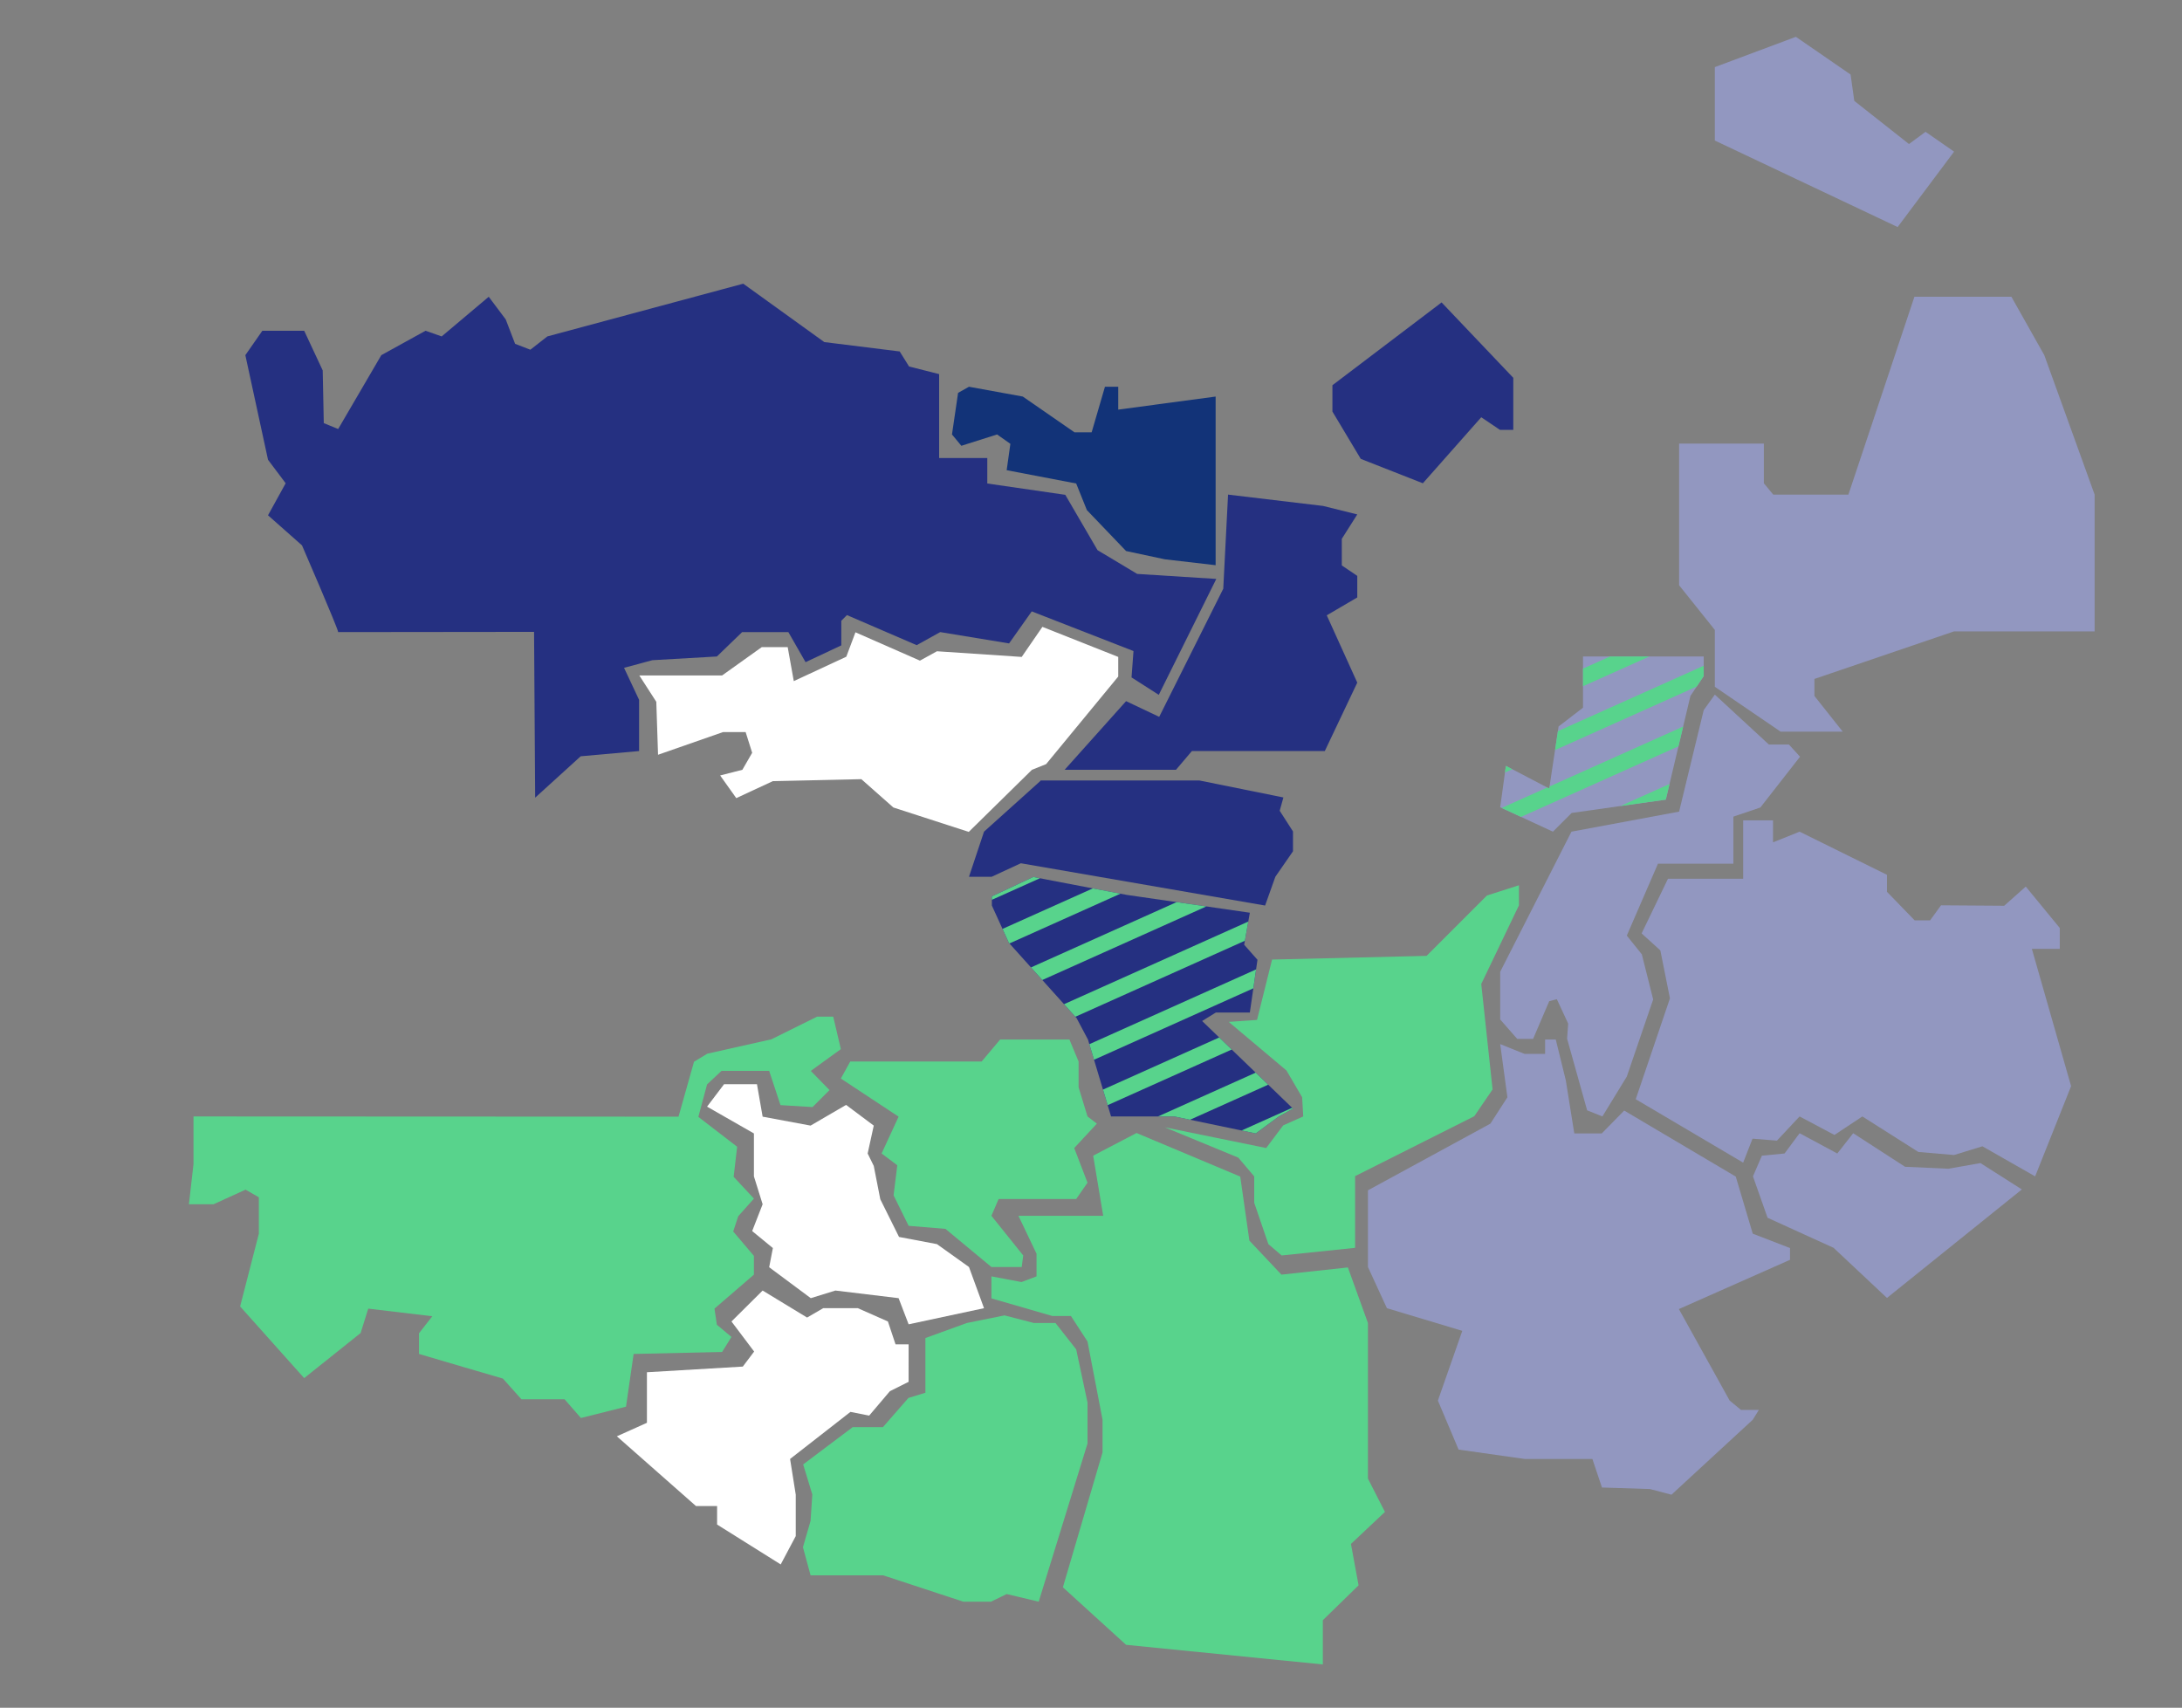 <?xml version="1.0" encoding="utf-8"?>
<!-- Generator: Adobe Illustrator 27.5.0, SVG Export Plug-In . SVG Version: 6.00 Build 0)  -->
<svg version="1.1" id="Ebene_1" xmlns="http://www.w3.org/2000/svg" xmlns:xlink="http://www.w3.org/1999/xlink" x="0px" y="0px"
	 width="1001.4px" height="783.8px" viewBox="0 0 1001.4 783.8" style="enable-background:new 0 0 1001.4 783.8;"
	 xml:space="preserve">
<rect x="0" y="0" width="1001.4" height="783.8" fill="#808080" stroke="none"/>
<style type="text/css">
	.st0{fill:#9297C0;}
	.st1{fill:#FFFFFF;}
	.st2{fill:#58D38C;}
	.st3{fill:#253081;}
	.st4{fill:#123378;}
	.st5{clip-path:url(#stripes3_00000148645864223490421220000010380397626246571666_);}
	.st6{clip-path:url(#stripes3-2_00000127017320520212004380000016997907051212658616_);}
	.st7{clip-path:url(#stripe1_00000095315496996583707990000014609446985533524661_);}
	.st8{clip-path:url(#stripe1-2_00000117642525744213304300000017020046983634023561_);}
	.st9{clip-path:url(#stripe1-3_00000163760620665246614850000007729610808288552084_);}
	.st10{clip-path:url(#stripe1-4_00000018925977630410889260000008543778448174070181_);}
</style>
<path id="Pfad_104" class="st0" d="M824.2,16.9L787,30.8v33.7l83.9,39.7l25.9-34.6l-13.1-9.1l-7.6,5.6L851,46.3l-1.7-12.1
	L824.2,16.9z"/>
<path id="Pfad_105" class="st0" d="M878.6,136.2L848.3,227h-34.5l-4.3-5.2l0-18.2h-38.9v65l16.4,20.5v26.1l30.2,20.6h28.5l-13-16.4
	v-7.8l64-21.8h64.6V227l-23.1-64l-15.1-26.8H878.6z"/>
<path id="Pfad_107" class="st0" d="M787,318.8l-5.1,7.1l-11.3,46.6l-49.4,9.2L688.5,446v21.9l7.8,8.9h7.3l7.4-17.3l3.5-0.9l5.2,11.2
	l-0.5,6.9l9.2,32.9l7,2.8l11.2-18.3l12.1-35.4l-5.2-20.7l-6.9-8.6l14.3-33h34.6v-21.6l12.4-4.2l18.2-23.3l-5.1-5.6h-9.2L787,318.8z"
	/>
<path id="Pfad_108" class="st0" d="M800,376.5h13.7v10.1l12.2-4.9l40.1,19.8v7.8l12.7,13.1h7.1l5-6.9l29,0.2l9.9-8.8l15.6,19v9.6
	h-12.8l18,63L934,539.9l-24.2-13.8l-13,4l-16.4-1.4l-25.7-16.3l-12.8,8.5l-16-8.5l-10.4,11.1l-11.2-0.9l-4.3,11l-49.3-29.1
	l15.7-46.3l-4.4-22l-8.6-7.8l12.1-25.1H800L800,376.5z"/>
<path id="Pfad_109" class="st0" d="M808.6,530.4l-4.1,9.5l6.7,19l30.3,13.8l24.5,23l61.9-49.8l-19-12.1l-14.7,2.6l-19.9-0.9
	l-23.8-15.4l-7.3,9.3l-17.3-9.3l-6.9,9.3L808.6,530.4z"/>
<path id="Pfad_110" class="st0" d="M688.5,479.2l11.2,4.5h9.4v-6.6h4.9l4.6,18.7l3.9,24.4h12.6l10.3-10.5l51.2,30.3l7.8,26.2
	l17.1,6.6v5.4l-51,22.6l23.3,42l5.2,4.3h8.2l-2.8,4.5L767.1,686l-9.9-2.6l-22-0.7l-4.4-13.1h-31.1l-30.3-4.3l-9.5-22.5l11.2-32
	l-34.6-10.4l-8.7-18.9v-35.2l56.2-30.6l7.8-12.1L688.5,479.2z"/>
<path id="Pfad_111" class="st1" d="M296.9,629.8V653l-13.8,6.2l36.3,32h9.7v8.5l29.2,18.3l6.9-13v-19l-2.6-16.4l27.7-21.6l8.6,1.7
	l9.5-11.2l8.6-4.3V617h-6l-3.5-10.5l-13.8-6.1h-15.9l-7.4,4.3L350,592.3l-14.3,14.2l10.4,13.8l-5.2,6.9L296.9,629.8z"/>
<path id="Pfad_113" class="st1" d="M332.3,497.6h15.1l2.6,14.9l22,4.1l16.3-9.5l12.7,9.5l-2.8,12.8l2.8,5.7l3,15.3l8.6,17.3L430,571
	l14.7,10.5l6.9,18.9l-34.6,7.4l-4.6-12l-29-3.5l-11.3,3.5l-19.1-14.2l1.7-8.8l-9.5-7.8l4.8-12.3l-4-12.8v-19.7l-21.5-12.3
	L332.3,497.6z"/>
<path id="Pfad_114" class="st2" d="M391.2,655.1l-22.6,17l4.2,13.8l-0.8,12.1l-3.5,12.1l3.5,12.9h33.3l36.8,12.1h12.7l7.2-3.5
	l14.7,3.5l22.4-72.6v-18.8l-5.2-24.4l-9.5-12.1h-9.9l-13.5-3.5l-17.3,3.5l-19,6.9v25.1l-7.8,2.4l-11.7,13.4H391.2z"/>
<path id="Pfad_115" class="st2" d="M501.7,530.4l4.6,27.6h-38.9l8.3,17.4v10.4l-6.9,2.6l-13.8-2.6v10.1l28,8.1h8.5l7.6,11.7
	l6.9,35.9v15l-18.2,61.9l29,26.4l90.3,9v-20.3l16.4-16l-3.5-19l15.6-14.7l-7.8-15.3v-71.4l-9.2-25.5l-30.5,3.3l-14.7-15.6l-4.2-29.4
	L521.6,520L501.7,530.4z"/>
<path id="Pfad_116" class="st2" d="M534.6,517.4l33.7,13.9l7.3,8.6V552l6.5,19l6.1,5.2l33.7-3.5v-32.9l54.7-27.5l8.4-12.3l-5.2-48.4
	l17.3-36.1v-9.2l-14.7,4.7l-27.7,27.7l-70.9,1.7l-6.9,27.7l-13,0.9l26.5,22.3l7.2,12.3l0.5,8.8l-9.2,4.1l-7.8,10.4L534.6,517.4z"/>
<path id="Pfad_117" class="st2" d="M390.2,487.2h60.3l8.5-10.1h31.8l4.2,10.1V499l4.1,13.4l4.3,3.3l-10.4,11.2l6.1,15.9l-5.2,7.5
	h-35.6l-3.3,7.7l14.6,18.2l-0.7,5.3h-13.9L433.9,564l-16.9-1.4l-6.9-14l1.7-13.8l-7.2-5.4l7.8-16.9L385.9,495L390.2,487.2z"/>
<path id="Pfad_118" class="st2" d="M88.8,512.4v21.9l-2.1,18.4H98l14.7-6.7l6.1,3.5v16.7l-8.6,33.4l29.4,32.9l25.9-20.7l3.5-11.2
	l29.4,3.5l-6.1,7.8v9.5l20.7,6.1l17.8,5.2l8.5,9.5h19.8l7.5,8.6l20.7-5.2l3.5-24.2l40.6-0.9l4.3-6.9l-6.7-5.6l-1.1-7.4l18.1-15.6
	v-8.6l-9.5-11.2l2.3-7l7.2-8.1l-9.3-10l1.6-13.8l-17.8-13.7l4-14.9l6.6-6.2h21.9l5.2,15.7l14.7,0.9l7.8-7.8l-8.6-8.8l13.8-10
	l-3.5-14.9H375l-21,10.4l-29.4,6.6l-6.1,3.7l-7.1,25.2L88.8,512.4z"/>
<path id="Pfad_121" class="st1" d="M301.2,322.1l-7.8-12.1h38l18.2-13h11.9l2.8,15.6l24.1-11.2l4.2-11.2l29.6,13l7.8-4.3l38.9,2.6
	l9.5-13.8l34.8,13.8v9l-33.1,40.2l-6.5,2.6l-29,28.5l-34.6-11.2l-14.7-13l-40.6,0.9l-16.8,7.8l-7.4-10.4l10.2-2.6l4.5-7.8l-3-9.5
	h-10.4l-29.8,10.4L301.2,322.1z"/>
<path id="Pfad_122" class="st3" d="M611.5,176.8l50.1-38l32.9,34.6v23.9h-6.1l-8.6-5.8L653,221.8l-28.5-11.2l-13-21.7V176.8z"/>
<path id="Pfad_123" class="st3" d="M563.6,227l43.6,5.2l15.7,3.9l-7.1,11.2v12.2l7.1,4.8v9.9l-14,8.2l14,30.9l-14.9,31.4h-61
	l-7.3,8.6h-51.1l28.2-31.5L532,329l29.4-58.8L563.6,227z"/>
<path id="Pfad_124" class="st4" d="M439.7,180.3l5-2.8l24.7,4.5l23.7,16.4h7.9l6.1-20.9h6.1V188l44.7-6v77.4l-23.3-2.7l-17.8-3.8
	l-18-18.8l-4.9-12.2l-31.9-6.1l1.7-12.1l-6.1-4.3l-16.4,5.2l-4.3-5.2L439.7,180.3z"/>
<path id="Pfad_125" class="st3" d="M155.2,290.1c-0.1-1.7-16.6-39.8-16.6-39.8l-15.6-13.8l8.1-14.7l-8.1-10.8l-10.4-48l7.8-11.2
	h19.2l8.5,18.2l0.5,24.2l6.6,2.7L175,163l20.3-11.2l7.4,2.6l21.6-18.2l7.8,10.4l4.3,11.2l7,2.7l7.8-6.1l89.9-24.2l37.2,26.8
	l34.6,4.3l4.3,6.9l13.8,3.5v38.5h22.1v11.7l35.8,5.2l14.8,25.4l18.2,10.9l36.3,2.3l-26.4,53.2l-12.5-8l0.9-12.1l-46.7-18.2
	l-10.4,14.7l-31.6-5.2l-10.8,6l-32-13.8l-2.6,2.6v11.3l-16.4,7.7l-7.9-13.8h-21.2L329,301.3l-29.6,1.7l-13,3.5l6.9,14.7v23.5
	l-26.8,2.4l-20.9,19l-0.5-76.1L155.2,290.1z"/>
<path id="Pfad_126" class="st3" d="M477.5,358.4l-25.9,23.3l-6.9,20.7h10.4l13.4-6.2l112.1,19.4l4.7-13.2l8.1-11.7v-9.1l-6.1-9.5
	l1.7-6.1l-38.6-7.8H477.5z"/>
<g>
	<defs>
		<path id="stripes3" d="M726.5,301.3h55.4v9l-6.1,9.1L764.5,367l-43.2,6.1l-8.6,8.6l-24.2-11.2l2.6-19l19.9,10.4l4.3-28.5l11.2-8.6
			V301.3z"/>
	</defs>
	<clipPath id="stripes3_00000060028404869953100670000014362038417367583890_">
		<use xlink:href="#stripes3"  style="overflow:visible;"/>
	</clipPath>
	<g style="clip-path:url(#stripes3_00000060028404869953100670000014362038417367583890_);">
		
			<rect x="24.9" y="120.8" transform="matrix(0.912 -0.409 0.409 0.912 -112.118 204.131)" class="st0" width="792.5" height="486.7"/>
		<g>
			
				<rect x="-51.2" y="154.1" transform="matrix(0.912 -0.409 0.409 0.912 -35.65 148.975)" class="st2" width="763.2" height="7.4"/>
		</g>
		<g>
			
				<rect x="-42.3" y="173.8" transform="matrix(0.912 -0.409 0.409 0.912 -42.929 154.307)" class="st2" width="763.2" height="7.4"/>
		</g>
		<g>
			
				<rect x="-33.5" y="193.5" transform="matrix(0.912 -0.409 0.409 0.912 -50.208 159.638)" class="st2" width="763.2" height="7.4"/>
		</g>
		<g>
			
				<rect x="-24.7" y="213.2" transform="matrix(0.912 -0.409 0.409 0.912 -57.488 164.97)" class="st2" width="763.2" height="7.4"/>
		</g>
		<g>
			
				<rect x="-15.9" y="232.9" transform="matrix(0.912 -0.409 0.409 0.912 -64.767 170.302)" class="st2" width="763.2" height="7.4"/>
		</g>
		<g>
			
				<rect x="-7" y="252.6" transform="matrix(0.912 -0.409 0.409 0.912 -72.046 175.633)" class="st2" width="763.2" height="7.4"/>
		</g>
		<g>
			
				<rect x="1.8" y="272.2" transform="matrix(0.912 -0.409 0.409 0.912 -79.325 180.965)" class="st2" width="763.2" height="7.4"/>
		</g>
		<g>
			
				<rect x="10.6" y="291.9" transform="matrix(0.912 -0.409 0.409 0.912 -86.604 186.296)" class="st2" width="763.2" height="7.4"/>
		</g>
		<g>
			
				<rect x="19.4" y="311.6" transform="matrix(0.912 -0.409 0.409 0.912 -93.884 191.628)" class="st2" width="763.2" height="7.4"/>
		</g>
		<g>
			
				<rect x="37.1" y="351" transform="matrix(0.912 -0.409 0.409 0.912 -108.442 202.291)" class="st2" width="763.2" height="7.4"/>
		</g>
		<g>
			
				<rect x="28.5" y="331.1" transform="matrix(0.912 -0.409 0.409 0.912 -101.086 197.065)" class="st2" width="763.2" height="7.4"/>
		</g>
		<g>
			
				<rect x="46.2" y="370.5" transform="matrix(0.912 -0.409 0.409 0.912 -115.644 207.728)" class="st2" width="763.2" height="7.4"/>
		</g>
		<g>
			
				<rect x="55" y="390.2" transform="matrix(0.912 -0.409 0.409 0.912 -122.923 213.06)" class="st2" width="763.2" height="7.4"/>
		</g>
		<g>
			
				<rect x="63.8" y="409.9" transform="matrix(0.912 -0.409 0.409 0.912 -130.202 218.392)" class="st2" width="763.2" height="7.4"/>
		</g>
		<g>
			
				<rect x="72.6" y="429.6" transform="matrix(0.912 -0.409 0.409 0.912 -137.482 223.723)" class="st2" width="763.2" height="7.4"/>
		</g>
		<g>
			
				<rect x="81.5" y="449.2" transform="matrix(0.912 -0.409 0.409 0.912 -144.761 229.055)" class="st2" width="763.2" height="7.4"/>
		</g>
		<g>
			
				<rect x="90.4" y="468.9" transform="matrix(0.912 -0.409 0.409 0.912 -152.024 234.408)" class="st2" width="763.2" height="7.4"/>
		</g>
		<g>
			
				<rect x="99.5" y="488.4" transform="matrix(0.912 -0.409 0.409 0.912 -159.226 239.846)" class="st2" width="763.2" height="7.4"/>
		</g>
		<g>
			
				<rect x="108.3" y="508.1" transform="matrix(0.912 -0.409 0.409 0.912 -166.505 245.177)" class="st2" width="763.2" height="7.4"/>
		</g>
		<g>
			
				<rect x="117.1" y="527.8" transform="matrix(0.912 -0.409 0.409 0.912 -173.784 250.509)" class="st2" width="763.2" height="7.4"/>
		</g>
		<g>
			
				<rect x="125.9" y="547.5" transform="matrix(0.912 -0.409 0.409 0.912 -181.063 255.84)" class="st2" width="763.2" height="7.4"/>
		</g>
		<g>
			
				<rect x="134.8" y="567.2" transform="matrix(0.912 -0.409 0.409 0.912 -188.343 261.172)" class="st2" width="763.2" height="7.4"/>
		</g>
	</g>
</g>
<g>
	<defs>
		<path id="stripes3-2" d="M709.2,194.1l-9.5,10.4l9.5,33.3l-20.7,24v12.2l13,13.4l11.5,31.3l3.2,5.8l4.3-6.1v-23.3l58.8,1.7v-6.4
			l-15.6-17.8l0.9-68.3l-13.8,6.9l-31.1-7.8L709.2,194.1z"/>
	</defs>
	<clipPath id="stripes3-2_00000140708010754163772250000003404502163464052411_">
		<use xlink:href="#stripes3_x002D_2"  style="overflow:visible;"/>
	</clipPath>
	<g style="clip-path:url(#stripes3-2_00000140708010754163772250000003404502163464052411_);">
		
			<rect x="24.9" y="120.8" transform="matrix(0.912 -0.409 0.409 0.912 -112.118 204.131)" class="st0" width="792.5" height="486.7"/>
		<g>
			
				<rect x="-51.2" y="154.1" transform="matrix(0.912 -0.409 0.409 0.912 -35.65 148.975)" class="st2" width="763.2" height="7.4"/>
		</g>
		<g>
			
				<rect x="-42.3" y="173.8" transform="matrix(0.912 -0.409 0.409 0.912 -42.929 154.307)" class="st2" width="763.2" height="7.4"/>
		</g>
		<g>
			
				<rect x="-33.5" y="193.5" transform="matrix(0.912 -0.409 0.409 0.912 -50.208 159.638)" class="st2" width="763.2" height="7.4"/>
		</g>
		<g>
			
				<rect x="-24.7" y="213.2" transform="matrix(0.912 -0.409 0.409 0.912 -57.488 164.97)" class="st2" width="763.2" height="7.4"/>
		</g>
		<g>
			
				<rect x="-15.9" y="232.9" transform="matrix(0.912 -0.409 0.409 0.912 -64.767 170.302)" class="st2" width="763.2" height="7.4"/>
		</g>
		<g>
			
				<rect x="-7" y="252.6" transform="matrix(0.912 -0.409 0.409 0.912 -72.046 175.633)" class="st2" width="763.2" height="7.4"/>
		</g>
		<g>
			
				<rect x="1.8" y="272.2" transform="matrix(0.912 -0.409 0.409 0.912 -79.325 180.965)" class="st2" width="763.2" height="7.4"/>
		</g>
		<g>
			
				<rect x="10.6" y="291.9" transform="matrix(0.912 -0.409 0.409 0.912 -86.604 186.296)" class="st2" width="763.2" height="7.4"/>
		</g>
		<g>
			
				<rect x="19.4" y="311.6" transform="matrix(0.912 -0.409 0.409 0.912 -93.884 191.628)" class="st2" width="763.2" height="7.4"/>
		</g>
		<g>
			
				<rect x="37.1" y="351" transform="matrix(0.912 -0.409 0.409 0.912 -108.442 202.291)" class="st2" width="763.2" height="7.4"/>
		</g>
		<g>
			
				<rect x="28.5" y="331.1" transform="matrix(0.912 -0.409 0.409 0.912 -101.086 197.065)" class="st2" width="763.2" height="7.4"/>
		</g>
		<g>
			
				<rect x="46.2" y="370.5" transform="matrix(0.912 -0.409 0.409 0.912 -115.644 207.728)" class="st2" width="763.2" height="7.4"/>
		</g>
		<g>
			
				<rect x="55" y="390.2" transform="matrix(0.912 -0.409 0.409 0.912 -122.923 213.06)" class="st2" width="763.2" height="7.4"/>
		</g>
		<g>
			
				<rect x="63.8" y="409.9" transform="matrix(0.912 -0.409 0.409 0.912 -130.202 218.392)" class="st2" width="763.2" height="7.4"/>
		</g>
		<g>
			
				<rect x="72.6" y="429.6" transform="matrix(0.912 -0.409 0.409 0.912 -137.482 223.723)" class="st2" width="763.2" height="7.4"/>
		</g>
		<g>
			
				<rect x="81.5" y="449.2" transform="matrix(0.912 -0.409 0.409 0.912 -144.761 229.055)" class="st2" width="763.2" height="7.4"/>
		</g>
		<g>
			
				<rect x="90.4" y="468.9" transform="matrix(0.912 -0.409 0.409 0.912 -152.024 234.408)" class="st2" width="763.2" height="7.4"/>
		</g>
		<g>
			
				<rect x="99.5" y="488.4" transform="matrix(0.912 -0.409 0.409 0.912 -159.226 239.846)" class="st2" width="763.2" height="7.4"/>
		</g>
		<g>
			
				<rect x="108.3" y="508.1" transform="matrix(0.912 -0.409 0.409 0.912 -166.505 245.177)" class="st2" width="763.2" height="7.4"/>
		</g>
		<g>
			
				<rect x="117.1" y="527.8" transform="matrix(0.912 -0.409 0.409 0.912 -173.784 250.509)" class="st2" width="763.2" height="7.4"/>
		</g>
		<g>
			
				<rect x="125.9" y="547.5" transform="matrix(0.912 -0.409 0.409 0.912 -181.063 255.84)" class="st2" width="763.2" height="7.4"/>
		</g>
		<g>
			
				<rect x="134.8" y="567.2" transform="matrix(0.912 -0.409 0.409 0.912 -188.343 261.172)" class="st2" width="763.2" height="7.4"/>
		</g>
	</g>
</g>
<g>
	<defs>
		<path id="stripe1" d="M509.9,512.4h29l37.4,7.8l10.6-7.8l6.5-3.6l-41.7-40.2l6.3-3.9h15.6l3.5-24.2l-6.1-6.9l2.6-14.7l-56.6-8.2
			l-42.8-8.2l-19,8.9v4.2l7.8,17.1l31.1,34.6l5.2,9.8L509.9,512.4z"/>
	</defs>
	<clipPath id="stripe1_00000147197134465178335710000011745232699398418080_">
		<use xlink:href="#stripe1"  style="overflow:visible;"/>
	</clipPath>
	<g style="clip-path:url(#stripe1_00000147197134465178335710000011745232699398418080_);">
		
			<rect x="24.9" y="120.8" transform="matrix(0.912 -0.409 0.409 0.912 -112.118 204.131)" class="st3" width="792.5" height="486.7"/>
		<g>
			
				<rect x="-51.2" y="154.1" transform="matrix(0.912 -0.409 0.409 0.912 -35.65 148.975)" class="st2" width="763.2" height="7.4"/>
		</g>
		<g>
			
				<rect x="-42.3" y="173.8" transform="matrix(0.912 -0.409 0.409 0.912 -42.929 154.307)" class="st2" width="763.2" height="7.4"/>
		</g>
		<g>
			
				<rect x="-33.5" y="193.5" transform="matrix(0.912 -0.409 0.409 0.912 -50.208 159.638)" class="st2" width="763.2" height="7.4"/>
		</g>
		<g>
			
				<rect x="-24.7" y="213.2" transform="matrix(0.912 -0.409 0.409 0.912 -57.488 164.97)" class="st2" width="763.2" height="7.4"/>
		</g>
		<g>
			
				<rect x="-15.9" y="232.9" transform="matrix(0.912 -0.409 0.409 0.912 -64.767 170.302)" class="st2" width="763.2" height="7.4"/>
		</g>
		<g>
			
				<rect x="-7" y="252.6" transform="matrix(0.912 -0.409 0.409 0.912 -72.046 175.633)" class="st2" width="763.2" height="7.4"/>
		</g>
		<g>
			
				<rect x="1.8" y="272.2" transform="matrix(0.912 -0.409 0.409 0.912 -79.325 180.965)" class="st2" width="763.2" height="7.4"/>
		</g>
		<g>
			
				<rect x="10.6" y="291.9" transform="matrix(0.912 -0.409 0.409 0.912 -86.604 186.296)" class="st2" width="763.2" height="7.4"/>
		</g>
		<g>
			
				<rect x="19.4" y="311.6" transform="matrix(0.912 -0.409 0.409 0.912 -93.884 191.628)" class="st2" width="763.2" height="7.4"/>
		</g>
		<g>
			
				<rect x="37.1" y="351" transform="matrix(0.912 -0.409 0.409 0.912 -108.442 202.291)" class="st2" width="763.2" height="7.4"/>
		</g>
		<g>
			
				<rect x="28.5" y="331.1" transform="matrix(0.912 -0.409 0.409 0.912 -101.086 197.065)" class="st2" width="763.2" height="7.4"/>
		</g>
		<g>
			
				<rect x="46.2" y="370.5" transform="matrix(0.912 -0.409 0.409 0.912 -115.644 207.728)" class="st2" width="763.2" height="7.4"/>
		</g>
		<g>
			
				<rect x="55" y="390.2" transform="matrix(0.912 -0.409 0.409 0.912 -122.923 213.06)" class="st2" width="763.2" height="7.4"/>
		</g>
		<g>
			
				<rect x="63.8" y="409.9" transform="matrix(0.912 -0.409 0.409 0.912 -130.202 218.392)" class="st2" width="763.2" height="7.4"/>
		</g>
		<g>
			
				<rect x="72.6" y="429.6" transform="matrix(0.912 -0.409 0.409 0.912 -137.482 223.723)" class="st2" width="763.2" height="7.4"/>
		</g>
		<g>
			
				<rect x="81.5" y="449.2" transform="matrix(0.912 -0.409 0.409 0.912 -144.761 229.055)" class="st2" width="763.2" height="7.4"/>
		</g>
		<g>
			
				<rect x="90.4" y="468.9" transform="matrix(0.912 -0.409 0.409 0.912 -152.024 234.408)" class="st2" width="763.2" height="7.4"/>
		</g>
		<g>
			
				<rect x="99.5" y="488.4" transform="matrix(0.912 -0.409 0.409 0.912 -159.226 239.846)" class="st2" width="763.2" height="7.4"/>
		</g>
		<g>
			
				<rect x="108.3" y="508.1" transform="matrix(0.912 -0.409 0.409 0.912 -166.505 245.177)" class="st2" width="763.2" height="7.4"/>
		</g>
		<g>
			
				<rect x="117.1" y="527.8" transform="matrix(0.912 -0.409 0.409 0.912 -173.784 250.509)" class="st2" width="763.2" height="7.4"/>
		</g>
		<g>
			
				<rect x="125.9" y="547.5" transform="matrix(0.912 -0.409 0.409 0.912 -181.063 255.84)" class="st2" width="763.2" height="7.4"/>
		</g>
		<g>
			
				<rect x="134.8" y="567.2" transform="matrix(0.912 -0.409 0.409 0.912 -188.343 261.172)" class="st2" width="763.2" height="7.4"/>
		</g>
	</g>
</g>
<g>
	<defs>
		<path id="stripe1-2" d="M679,198.5L653,228.4l-37.1-17l-13-29.4h-39.3v39.8l52.3,6.6l14.7,4.6l-9.3,15.1v6.1l6.6,5.1v18l-12,7.5
			l12,29.7l-12,26.9l12,13.1l53.6,11.5l6.9-22.4l6.1-0.5l12.1,13.3l4.3-29.4L697.1,291l-15.6-12.2l2.6-23.3l18.2-17.3l-5.2-25.8
			L679,198.5z"/>
	</defs>
	<clipPath id="stripe1-2_00000054268182273038148900000007500819813491588993_">
		<use xlink:href="#stripe1_x002D_2"  style="overflow:visible;"/>
	</clipPath>
	<g style="clip-path:url(#stripe1-2_00000054268182273038148900000007500819813491588993_);">
		
			<rect x="24.9" y="120.8" transform="matrix(0.912 -0.409 0.409 0.912 -112.118 204.131)" class="st3" width="792.5" height="486.7"/>
		<g>
			
				<rect x="-51.2" y="154.1" transform="matrix(0.912 -0.409 0.409 0.912 -35.65 148.975)" class="st2" width="763.2" height="7.4"/>
		</g>
		<g>
			
				<rect x="-42.3" y="173.8" transform="matrix(0.912 -0.409 0.409 0.912 -42.929 154.307)" class="st2" width="763.2" height="7.4"/>
		</g>
		<g>
			
				<rect x="-33.5" y="193.5" transform="matrix(0.912 -0.409 0.409 0.912 -50.208 159.638)" class="st2" width="763.2" height="7.4"/>
		</g>
		<g>
			
				<rect x="-24.7" y="213.2" transform="matrix(0.912 -0.409 0.409 0.912 -57.488 164.97)" class="st2" width="763.2" height="7.4"/>
		</g>
		<g>
			
				<rect x="-15.9" y="232.9" transform="matrix(0.912 -0.409 0.409 0.912 -64.767 170.302)" class="st2" width="763.2" height="7.4"/>
		</g>
		<g>
			
				<rect x="-7" y="252.6" transform="matrix(0.912 -0.409 0.409 0.912 -72.046 175.633)" class="st2" width="763.2" height="7.4"/>
		</g>
		<g>
			
				<rect x="1.8" y="272.2" transform="matrix(0.912 -0.409 0.409 0.912 -79.325 180.965)" class="st2" width="763.2" height="7.4"/>
		</g>
		<g>
			
				<rect x="10.6" y="291.9" transform="matrix(0.912 -0.409 0.409 0.912 -86.604 186.296)" class="st2" width="763.2" height="7.4"/>
		</g>
		<g>
			
				<rect x="19.4" y="311.6" transform="matrix(0.912 -0.409 0.409 0.912 -93.884 191.628)" class="st2" width="763.2" height="7.4"/>
		</g>
		<g>
			
				<rect x="37.1" y="351" transform="matrix(0.912 -0.409 0.409 0.912 -108.442 202.291)" class="st2" width="763.2" height="7.4"/>
		</g>
		<g>
			
				<rect x="28.5" y="331.1" transform="matrix(0.912 -0.409 0.409 0.912 -101.086 197.065)" class="st2" width="763.2" height="7.4"/>
		</g>
		<g>
			
				<rect x="46.2" y="370.5" transform="matrix(0.912 -0.409 0.409 0.912 -115.644 207.728)" class="st2" width="763.2" height="7.4"/>
		</g>
		<g>
			
				<rect x="55" y="390.2" transform="matrix(0.912 -0.409 0.409 0.912 -122.923 213.06)" class="st2" width="763.2" height="7.4"/>
		</g>
		<g>
			
				<rect x="63.8" y="409.9" transform="matrix(0.912 -0.409 0.409 0.912 -130.202 218.392)" class="st2" width="763.2" height="7.4"/>
		</g>
		<g>
			
				<rect x="72.6" y="429.6" transform="matrix(0.912 -0.409 0.409 0.912 -137.482 223.723)" class="st2" width="763.2" height="7.4"/>
		</g>
		<g>
			
				<rect x="81.5" y="449.2" transform="matrix(0.912 -0.409 0.409 0.912 -144.761 229.055)" class="st2" width="763.2" height="7.4"/>
		</g>
		<g>
			
				<rect x="90.4" y="468.9" transform="matrix(0.912 -0.409 0.409 0.912 -152.024 234.408)" class="st2" width="763.2" height="7.4"/>
		</g>
		<g>
			
				<rect x="99.5" y="488.4" transform="matrix(0.912 -0.409 0.409 0.912 -159.226 239.846)" class="st2" width="763.2" height="7.4"/>
		</g>
		<g>
			
				<rect x="108.3" y="508.1" transform="matrix(0.912 -0.409 0.409 0.912 -166.505 245.177)" class="st2" width="763.2" height="7.4"/>
		</g>
		<g>
			
				<rect x="117.1" y="527.8" transform="matrix(0.912 -0.409 0.409 0.912 -173.784 250.509)" class="st2" width="763.2" height="7.4"/>
		</g>
		<g>
			
				<rect x="125.9" y="547.5" transform="matrix(0.912 -0.409 0.409 0.912 -181.063 255.84)" class="st2" width="763.2" height="7.4"/>
		</g>
		<g>
			
				<rect x="134.8" y="567.2" transform="matrix(0.912 -0.409 0.409 0.912 -188.343 261.172)" class="st2" width="763.2" height="7.4"/>
		</g>
	</g>
</g>
<g>
	<defs>
		<path id="stripe1-3" d="M151.9,301.3v51.9l15.1,13l-7.5,10.4l-79.1,19.7H58.7v34.7l-7.3,11.3l10.1,19.1v15.8l25.2,28.3h216
			l12.2-28.3l71-18.9l6.9,18.6l44.1,5l14.7-15.4l37.1,4.1l-33.7-36.7l-10.4-22.6l-7.8-4.7V387l-33.6-10.5l-15.2-10.4h-30.8l-22,10.4
			l-10.8-18.2v-16.9l-17.2,11.7h-33l-34.9,23.3l-3.2-75.2H151.9z"/>
	</defs>
	<clipPath id="stripe1-3_00000000939930697625310020000015470952722618514321_">
		<use xlink:href="#stripe1_x002D_3"  style="overflow:visible;"/>
	</clipPath>
	<g style="clip-path:url(#stripe1-3_00000000939930697625310020000015470952722618514321_);">
		
			<rect x="24.9" y="120.8" transform="matrix(0.912 -0.409 0.409 0.912 -112.118 204.131)" class="st3" width="792.5" height="486.7"/>
		<g>
			
				<rect x="-51.2" y="154.1" transform="matrix(0.912 -0.409 0.409 0.912 -35.65 148.975)" class="st2" width="763.2" height="7.4"/>
		</g>
		<g>
			
				<rect x="-42.3" y="173.8" transform="matrix(0.912 -0.409 0.409 0.912 -42.929 154.307)" class="st2" width="763.2" height="7.4"/>
		</g>
		<g>
			
				<rect x="-33.5" y="193.5" transform="matrix(0.912 -0.409 0.409 0.912 -50.208 159.638)" class="st2" width="763.2" height="7.4"/>
		</g>
		<g>
			
				<rect x="-24.7" y="213.2" transform="matrix(0.912 -0.409 0.409 0.912 -57.488 164.97)" class="st2" width="763.2" height="7.4"/>
		</g>
		<g>
			
				<rect x="-15.9" y="232.9" transform="matrix(0.912 -0.409 0.409 0.912 -64.767 170.302)" class="st2" width="763.2" height="7.4"/>
		</g>
		<g>
			
				<rect x="-7" y="252.6" transform="matrix(0.912 -0.409 0.409 0.912 -72.046 175.633)" class="st2" width="763.2" height="7.4"/>
		</g>
		<g>
			
				<rect x="1.8" y="272.2" transform="matrix(0.912 -0.409 0.409 0.912 -79.325 180.965)" class="st2" width="763.2" height="7.4"/>
		</g>
		<g>
			
				<rect x="10.6" y="291.9" transform="matrix(0.912 -0.409 0.409 0.912 -86.604 186.296)" class="st2" width="763.2" height="7.4"/>
		</g>
		<g>
			
				<rect x="19.4" y="311.6" transform="matrix(0.912 -0.409 0.409 0.912 -93.884 191.628)" class="st2" width="763.2" height="7.4"/>
		</g>
		<g>
			
				<rect x="37.1" y="351" transform="matrix(0.912 -0.409 0.409 0.912 -108.442 202.291)" class="st2" width="763.2" height="7.4"/>
		</g>
		<g>
			
				<rect x="28.5" y="331.1" transform="matrix(0.912 -0.409 0.409 0.912 -101.086 197.065)" class="st2" width="763.2" height="7.4"/>
		</g>
		<g>
			
				<rect x="46.2" y="370.5" transform="matrix(0.912 -0.409 0.409 0.912 -115.644 207.728)" class="st2" width="763.2" height="7.4"/>
		</g>
		<g>
			
				<rect x="55" y="390.2" transform="matrix(0.912 -0.409 0.409 0.912 -122.923 213.06)" class="st2" width="763.2" height="7.4"/>
		</g>
		<g>
			
				<rect x="63.8" y="409.9" transform="matrix(0.912 -0.409 0.409 0.912 -130.202 218.392)" class="st2" width="763.2" height="7.4"/>
		</g>
		<g>
			
				<rect x="72.6" y="429.6" transform="matrix(0.912 -0.409 0.409 0.912 -137.482 223.723)" class="st2" width="763.2" height="7.4"/>
		</g>
		<g>
			
				<rect x="81.5" y="449.2" transform="matrix(0.912 -0.409 0.409 0.912 -144.761 229.055)" class="st2" width="763.2" height="7.4"/>
		</g>
		<g>
			
				<rect x="90.4" y="468.9" transform="matrix(0.912 -0.409 0.409 0.912 -152.024 234.408)" class="st2" width="763.2" height="7.4"/>
		</g>
		<g>
			
				<rect x="99.5" y="488.4" transform="matrix(0.912 -0.409 0.409 0.912 -159.226 239.846)" class="st2" width="763.2" height="7.4"/>
		</g>
		<g>
			
				<rect x="108.3" y="508.1" transform="matrix(0.912 -0.409 0.409 0.912 -166.505 245.177)" class="st2" width="763.2" height="7.4"/>
		</g>
		<g>
			
				<rect x="117.1" y="527.8" transform="matrix(0.912 -0.409 0.409 0.912 -173.784 250.509)" class="st2" width="763.2" height="7.4"/>
		</g>
		<g>
			
				<rect x="125.9" y="547.5" transform="matrix(0.912 -0.409 0.409 0.912 -181.063 255.84)" class="st2" width="763.2" height="7.4"/>
		</g>
		<g>
			
				<rect x="134.8" y="567.2" transform="matrix(0.912 -0.409 0.409 0.912 -188.343 261.172)" class="st2" width="763.2" height="7.4"/>
		</g>
	</g>
</g>
<g>
	<defs>
		<path id="stripe1-4" d="M558,353.2h57.9l12,9l51.6,14.4L703,387l-5.9,9.3l-17.7,7.1L653,431.9l-70,0l-3.5-11.2l13.8-5v-12.3
			l8.9-7.1l-1.9-19.7l-0.9-18.2L558,353.2z"/>
	</defs>
	<clipPath id="stripe1-4_00000036250945157451362390000013894610423086626953_">
		<use xlink:href="#stripe1_x002D_4"  style="overflow:visible;"/>
	</clipPath>
	<g style="clip-path:url(#stripe1-4_00000036250945157451362390000013894610423086626953_);">
		
			<rect x="24.9" y="120.8" transform="matrix(0.912 -0.409 0.409 0.912 -112.118 204.131)" class="st3" width="792.5" height="486.7"/>
		<g>
			
				<rect x="-51.2" y="154.1" transform="matrix(0.912 -0.409 0.409 0.912 -35.65 148.975)" class="st2" width="763.2" height="7.4"/>
		</g>
		<g>
			
				<rect x="-42.3" y="173.8" transform="matrix(0.912 -0.409 0.409 0.912 -42.929 154.307)" class="st2" width="763.2" height="7.4"/>
		</g>
		<g>
			
				<rect x="-33.5" y="193.5" transform="matrix(0.912 -0.409 0.409 0.912 -50.208 159.638)" class="st2" width="763.2" height="7.4"/>
		</g>
		<g>
			
				<rect x="-24.7" y="213.2" transform="matrix(0.912 -0.409 0.409 0.912 -57.488 164.97)" class="st2" width="763.2" height="7.4"/>
		</g>
		<g>
			
				<rect x="-15.9" y="232.9" transform="matrix(0.912 -0.409 0.409 0.912 -64.767 170.302)" class="st2" width="763.2" height="7.4"/>
		</g>
		<g>
			
				<rect x="-7" y="252.6" transform="matrix(0.912 -0.409 0.409 0.912 -72.046 175.633)" class="st2" width="763.2" height="7.4"/>
		</g>
		<g>
			
				<rect x="1.8" y="272.2" transform="matrix(0.912 -0.409 0.409 0.912 -79.325 180.965)" class="st2" width="763.2" height="7.4"/>
		</g>
		<g>
			
				<rect x="10.6" y="291.9" transform="matrix(0.912 -0.409 0.409 0.912 -86.604 186.296)" class="st2" width="763.2" height="7.4"/>
		</g>
		<g>
			
				<rect x="19.4" y="311.6" transform="matrix(0.912 -0.409 0.409 0.912 -93.884 191.628)" class="st2" width="763.2" height="7.4"/>
		</g>
		<g>
			
				<rect x="37.1" y="351" transform="matrix(0.912 -0.409 0.409 0.912 -108.442 202.291)" class="st2" width="763.2" height="7.4"/>
		</g>
		<g>
			
				<rect x="28.5" y="331.1" transform="matrix(0.912 -0.409 0.409 0.912 -101.086 197.065)" class="st2" width="763.2" height="7.4"/>
		</g>
		<g>
			
				<rect x="46.2" y="370.5" transform="matrix(0.912 -0.409 0.409 0.912 -115.644 207.728)" class="st2" width="763.2" height="7.4"/>
		</g>
		<g>
			
				<rect x="55" y="390.2" transform="matrix(0.912 -0.409 0.409 0.912 -122.923 213.06)" class="st2" width="763.2" height="7.4"/>
		</g>
		<g>
			
				<rect x="63.8" y="409.9" transform="matrix(0.912 -0.409 0.409 0.912 -130.202 218.392)" class="st2" width="763.2" height="7.4"/>
		</g>
		<g>
			
				<rect x="72.6" y="429.6" transform="matrix(0.912 -0.409 0.409 0.912 -137.482 223.723)" class="st2" width="763.2" height="7.4"/>
		</g>
		<g>
			
				<rect x="81.5" y="449.2" transform="matrix(0.912 -0.409 0.409 0.912 -144.761 229.055)" class="st2" width="763.2" height="7.4"/>
		</g>
		<g>
			
				<rect x="90.4" y="468.9" transform="matrix(0.912 -0.409 0.409 0.912 -152.024 234.408)" class="st2" width="763.2" height="7.4"/>
		</g>
		<g>
			
				<rect x="99.5" y="488.4" transform="matrix(0.912 -0.409 0.409 0.912 -159.226 239.846)" class="st2" width="763.2" height="7.4"/>
		</g>
		<g>
			
				<rect x="108.3" y="508.1" transform="matrix(0.912 -0.409 0.409 0.912 -166.505 245.177)" class="st2" width="763.2" height="7.4"/>
		</g>
		<g>
			
				<rect x="117.1" y="527.8" transform="matrix(0.912 -0.409 0.409 0.912 -173.784 250.509)" class="st2" width="763.2" height="7.4"/>
		</g>
		<g>
			
				<rect x="125.9" y="547.5" transform="matrix(0.912 -0.409 0.409 0.912 -181.063 255.84)" class="st2" width="763.2" height="7.4"/>
		</g>
		<g>
			
				<rect x="134.8" y="567.2" transform="matrix(0.912 -0.409 0.409 0.912 -188.343 261.172)" class="st2" width="763.2" height="7.4"/>
		</g>
	</g>
</g>
</svg>
